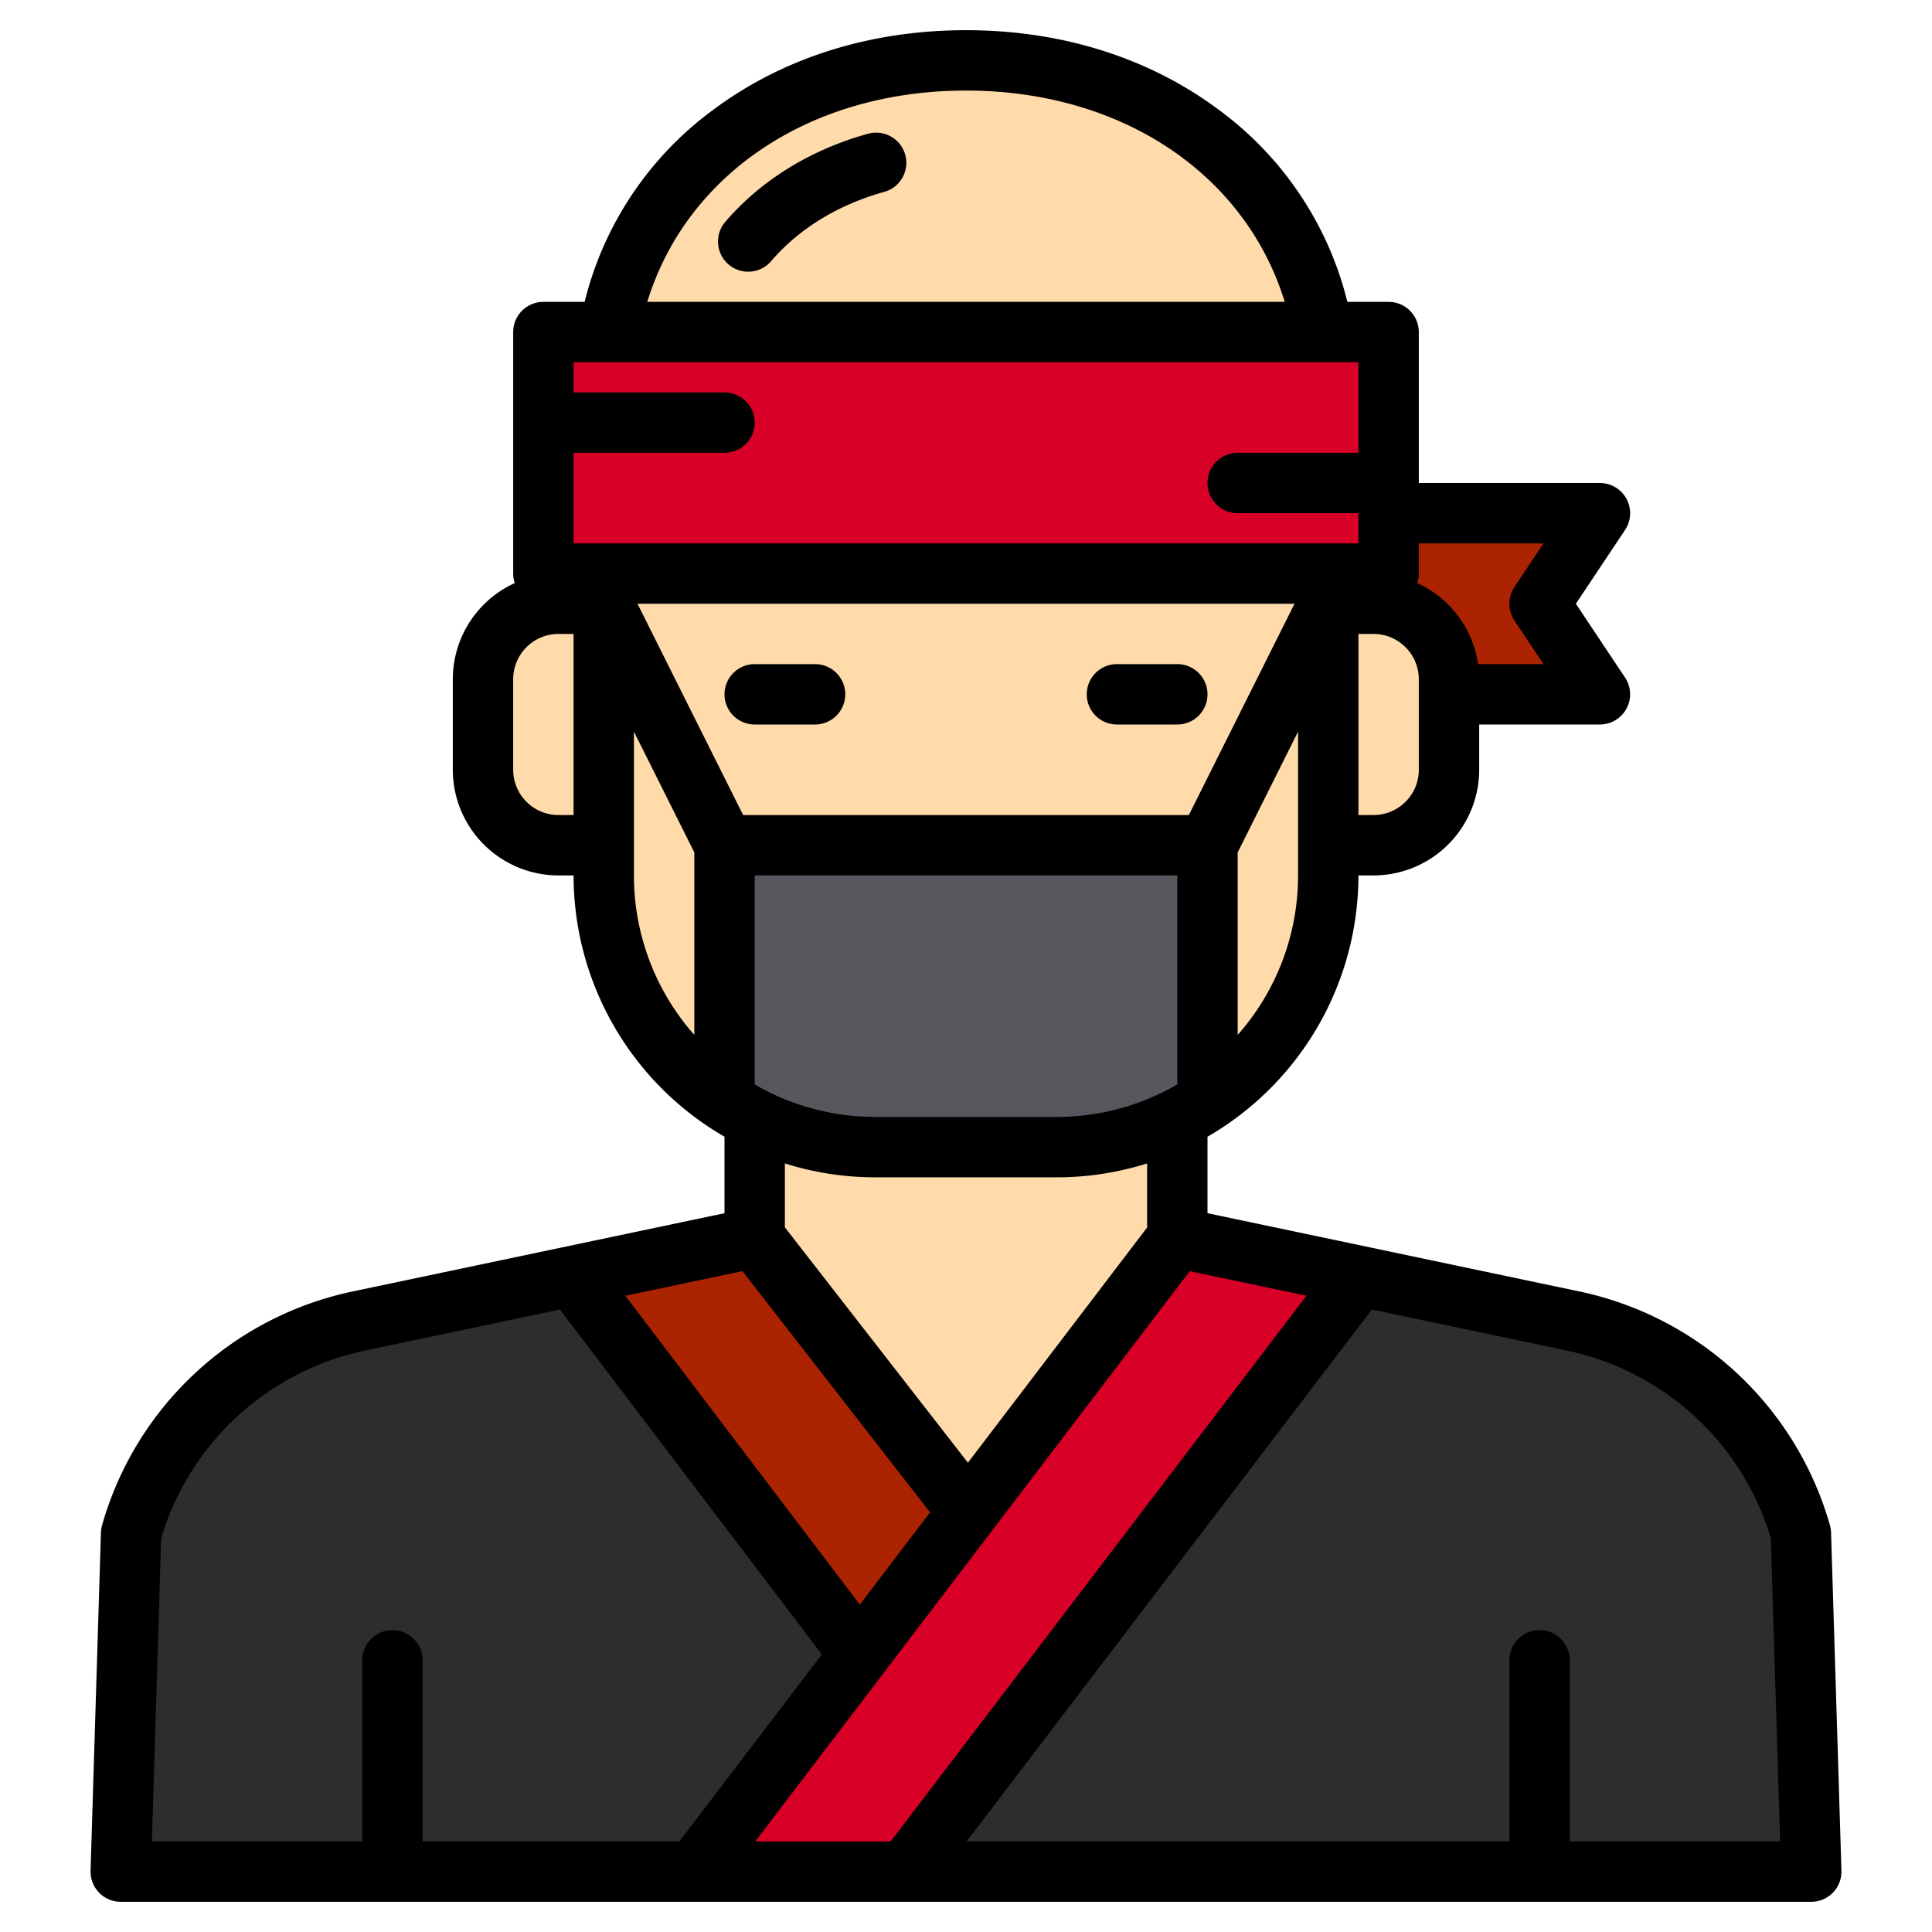 <svg height="512" viewBox="0 0 512 512" width="512" xmlns="http://www.w3.org/2000/svg"><g><g><g fill="none"><path d="m160 160 32 64"/><path d="m320 224 32-64"/></g><g><path d="m320 224v67.87a71.728 71.728 0 0 1 -40 12.13h-48a71.566 71.566 0 0 1 -32-7.49 68.955 68.955 0 0 1 -7.99-4.64h-.01v-67.87z" fill="#57565c"/><path d="m352 152v80a71.92 71.92 0 0 1 -32 59.87v-67.87h-128v67.87a71.92 71.92 0 0 1 -32-59.87v-80z" fill="#ffdaaa"/><path d="m360.26 338.16-120.26 157.84h-56l43.85-57.55 29.44-38.65 54.71-71.8z" fill="#d80027"/><path d="m257.29 399.8-29.44 38.65-76.14-100.29 47.05-9.9z" fill="#ab2300"/><path d="m227.85 438.45-43.85 57.55h-152l2.75-89.63a80.021 80.021 0 0 1 60.44-56.31l56.52-11.9z" fill="#2d2d30"/><path d="m480 496h-240l120.26-157.84 56.55 11.9a80.021 80.021 0 0 1 60.44 56.31z" fill="#2d2d30"/><g fill="#ffdaaa"><path d="m148 160h12a0 0 0 0 1 0 0v64a0 0 0 0 1 0 0h-12a20 20 0 0 1 -20-20v-24a20 20 0 0 1 20-20z"/><path d="m384 180v24a19.994 19.994 0 0 1 -20 20h-12v-64h12a20.016 20.016 0 0 1 20 20z"/><path d="m161.38 88c7.71-43.94 47.14-72 94.62-72s86.91 28.06 94.62 72z"/><path d="m232 43.2c-13.754 3.861-25.369 11.071-33.719 20.8z"/></g><path d="m144 88h224v64h-224z" fill="#d80027"/><path d="m408 160 16 24h-40v-4a20.016 20.016 0 0 0 -20-20h-12v-8h16v-16h56z" fill="#ab2300"/><path d="m384 180v4l-6.13-18.4a19.9 19.9 0 0 1 6.13 14.4z" fill="#ffdaaa"/><path d="m312 296.51v31.49l-54.71 71.8-58.53-71.54 1.24-.26v-31.49a71.566 71.566 0 0 0 32 7.49h48a71.566 71.566 0 0 0 32-7.49z" fill="#ffdaaa"/></g></g><g><path d="m485.25 406.12a8.094 8.094 0 0 0 -.31-1.95 87.824 87.824 0 0 0 -66.48-61.94l-98.46-20.72v-20.27a80.03 80.03 0 0 0 40-69.24h4a28.031 28.031 0 0 0 28-28v-12h32a8.009 8.009 0 0 0 6.66-12.44l-13.04-19.56 13.04-19.56a8.009 8.009 0 0 0 -6.66-12.44h-48v-40a8 8 0 0 0 -8-8h-10.93a89.879 89.879 0 0 0 -34.06-50.89c-18.5-13.81-41.68-21.11-67.01-21.11s-48.51 7.3-67.01 21.11a89.879 89.879 0 0 0 -34.06 50.89h-10.93a8 8 0 0 0 -8 8v64a8.065 8.065 0 0 0 .41 2.52 28.034 28.034 0 0 0 -16.41 25.48v24a28.031 28.031 0 0 0 28 28h4a80.03 80.03 0 0 0 40 69.24v20.27l-98.46 20.72a87.824 87.824 0 0 0 -66.48 61.94 8.094 8.094 0 0 0 -.31 1.95l-2.75 89.63a8.01 8.01 0 0 0 8 8.25h448a8.01 8.01 0 0 0 8-8.25zm-141.25-174.12a63.682 63.682 0 0 1 -16 42.26v-48.37l16-32zm32-80v-8h33.05l-7.71 11.56a8.013 8.013 0 0 0 0 8.88l7.71 11.56h-17.34a28.091 28.091 0 0 0 -16.12-21.48 8.065 8.065 0 0 0 .41-2.52zm0 28v24a12.01 12.01 0 0 1 -12 12h-4v-48h4a12.01 12.01 0 0 1 12 12zm-120-156c41.31 0 74.05 22.14 84.47 56h-168.94c10.42-33.86 43.16-56 84.47-56zm-104 192h-4a12.01 12.01 0 0 1 -12-12v-24a12.01 12.01 0 0 1 12-12h4zm0-96h40a8 8 0 0 0 0-16h-40v-8h208v24h-32a8 8 0 0 0 0 16h32v8h-208zm32 154.26a63.682 63.682 0 0 1 -16-42.26v-38.11l16 32zm-15.06-114.26h174.12l-28 56h-118.12zm111.06 136h-48a63.632 63.632 0 0 1 -32-8.61v-55.39h112v55.39a63.632 63.632 0 0 1 -32 8.61zm24 12.32v16.98l-47.49 62.33-48.51-62.37v-16.94a79.673 79.673 0 0 0 24 3.68h48a79.673 79.673 0 0 0 24-3.68zm-107.24 28.54 49.72 63.93-18.62 24.44-62.14-81.84zm-16.72 151.14h-68.04v-48a8 8 0 0 0 -16 0v48h-55.75l2.46-80.36a71.845 71.845 0 0 1 54.13-49.75l51.56-10.85 69.4 91.4zm56 0h-35.89l34.21-44.89c0-.01 0-.01.01-.02l80.93-106.22 30.93 6.51zm179.96 0v-48a8 8 0 0 0 -16 0v48h-143.85l107.41-140.97 51.6 10.86a71.845 71.845 0 0 1 54.13 49.75l2.46 80.36z"/><path d="m229.838 35.494c-15.2 4.267-28.215 12.323-37.629 23.3a8 8 0 0 0 12.145 10.418c7.349-8.568 17.657-14.9 29.808-18.311a8 8 0 1 0 -4.324-15.4z"/><path d="m216 176h-16a8 8 0 0 0 0 16h16a8 8 0 0 0 0-16z"/><path d="m312 176h-16a8 8 0 0 0 0 16h16a8 8 0 0 0 0-16z"/></g></g></svg>